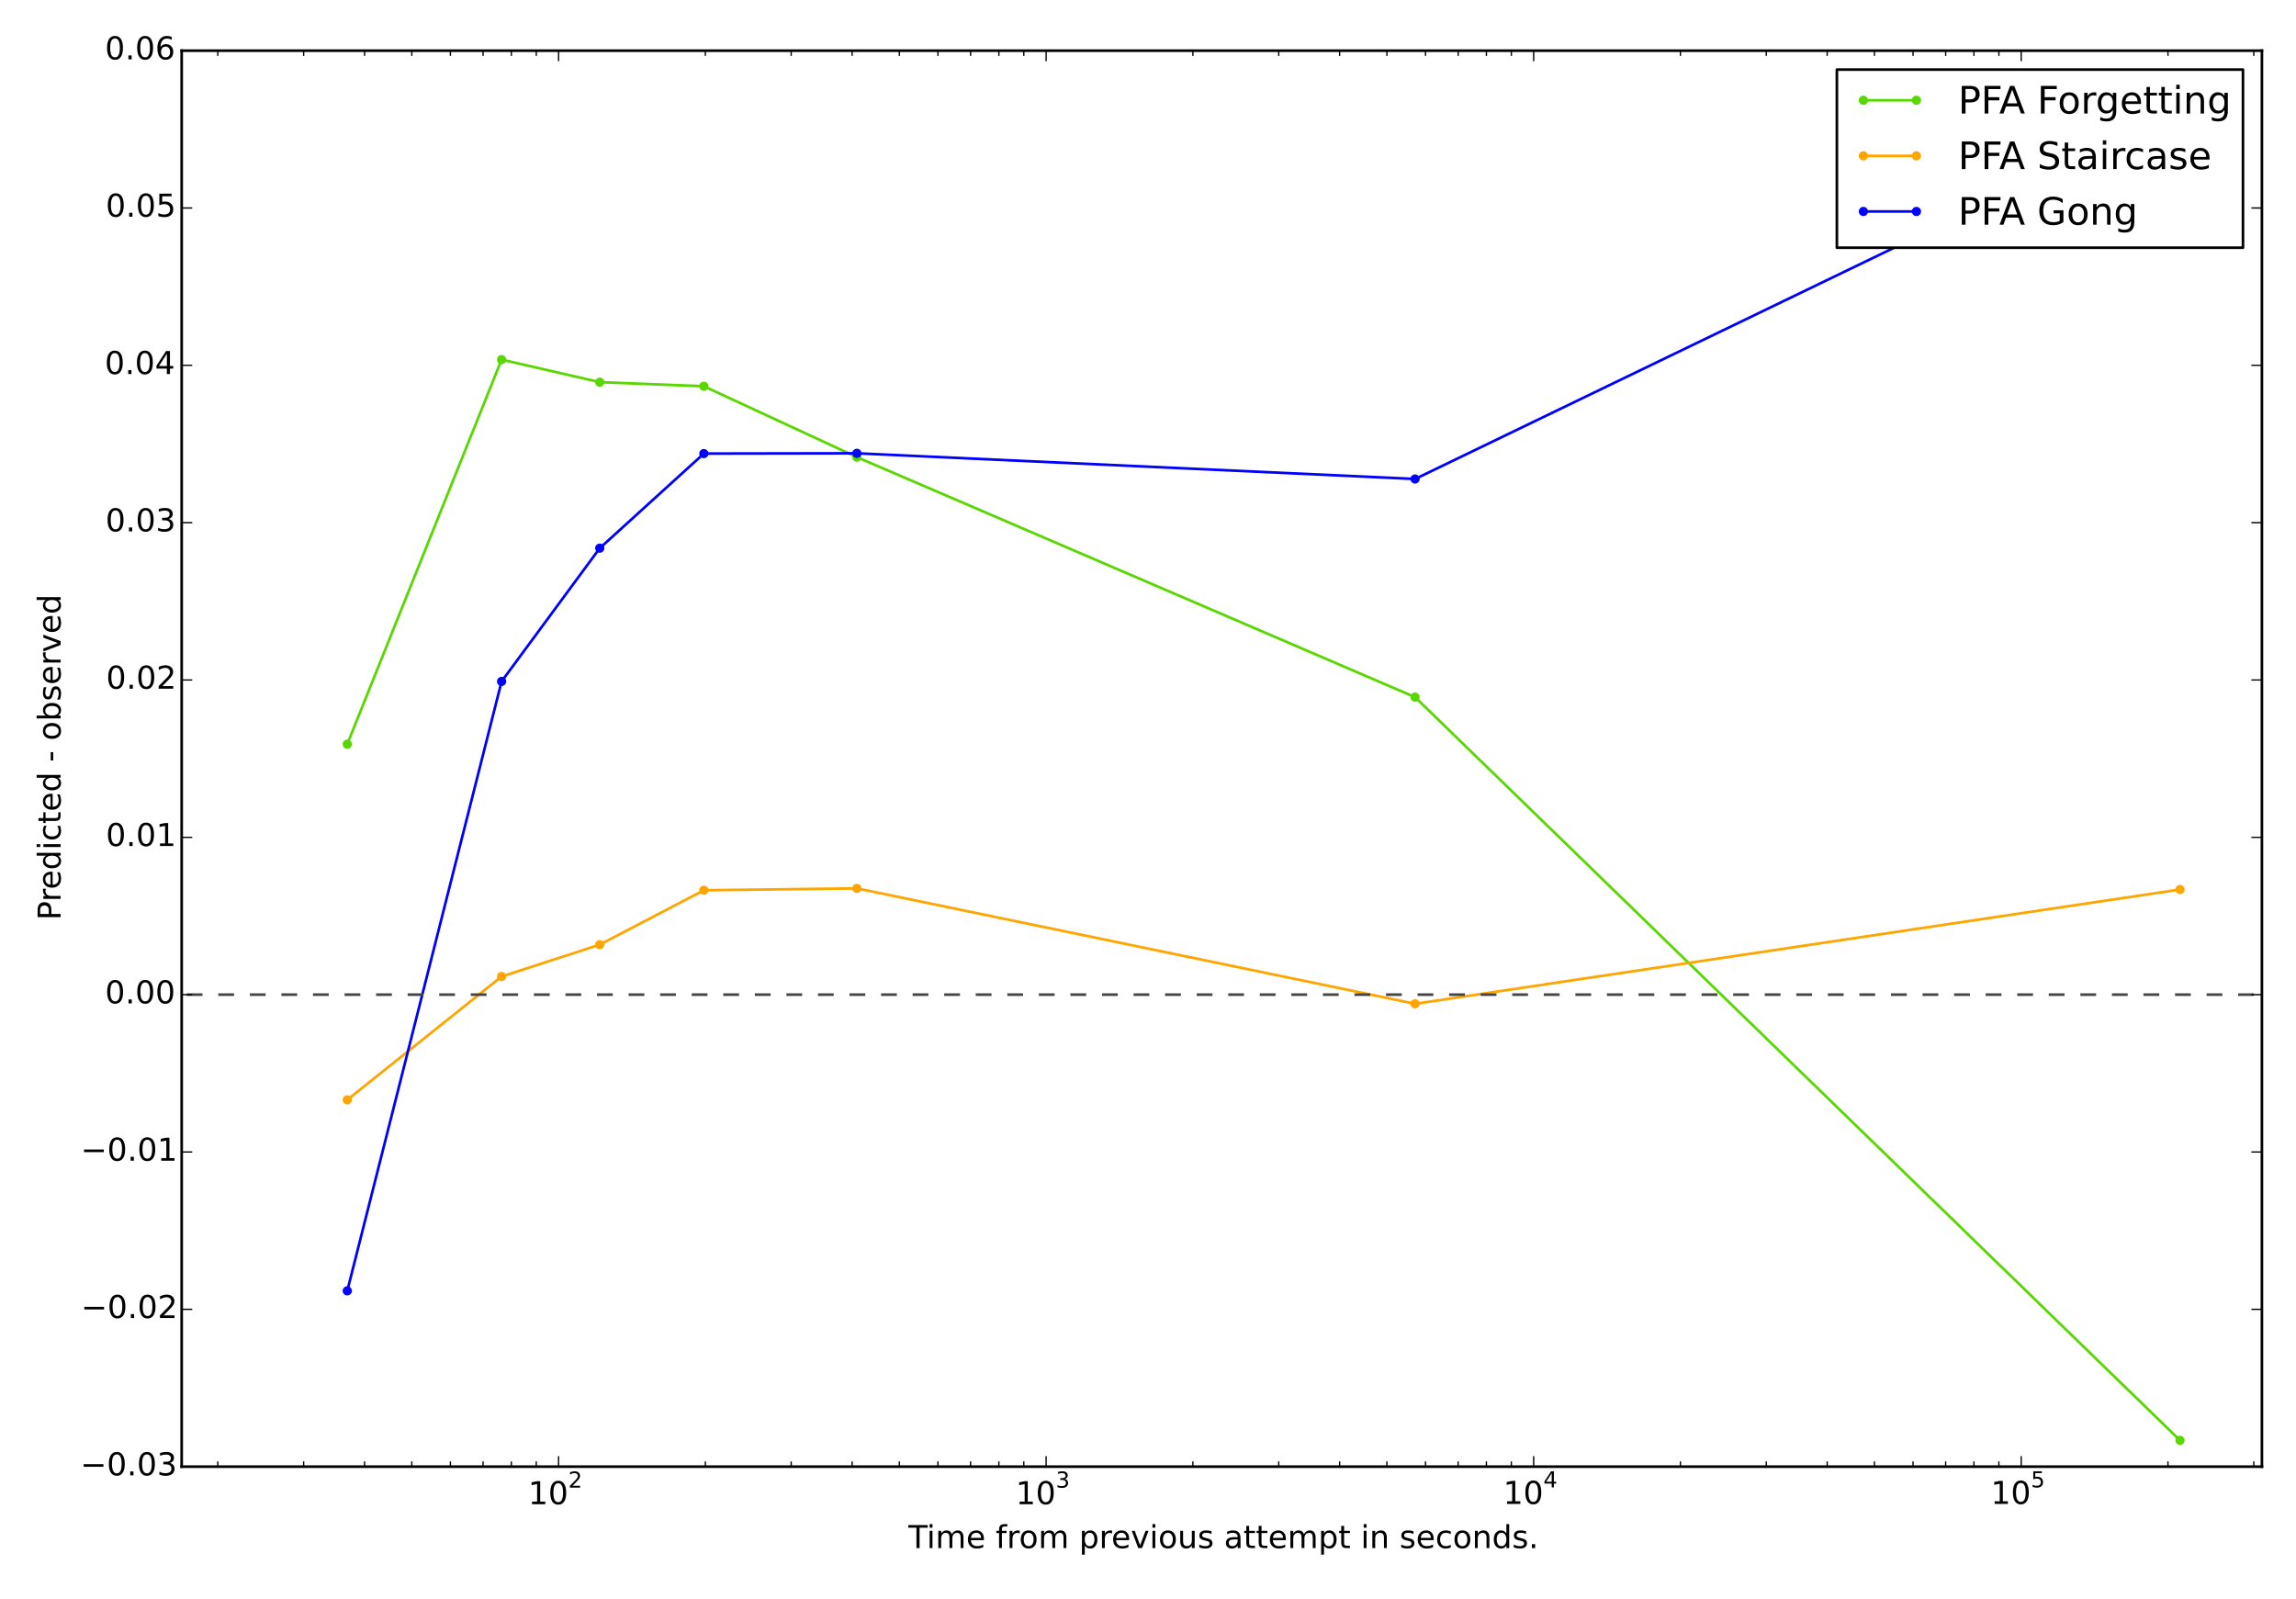 <?xml version="1.0" encoding="utf-8" standalone="no"?>
<!DOCTYPE svg PUBLIC "-//W3C//DTD SVG 1.1//EN"
  "http://www.w3.org/Graphics/SVG/1.1/DTD/svg11.dtd">
<!-- Created with matplotlib (http://matplotlib.org/) -->
<svg height="608pt" version="1.1" viewBox="0 0 873 608" width="873pt" xmlns="http://www.w3.org/2000/svg" xmlns:xlink="http://www.w3.org/1999/xlink">
 <defs>
  <style type="text/css">
*{stroke-linecap:butt;stroke-linejoin:round;}
  </style>
 </defs>
 <g id="figure_1">
  <g id="patch_1">
   <path d="
M0 608.4
L873 608.4
L873 0
L0 0
z
" style="fill:#ffffff;"/>
  </g>
  <g id="axes_1">
   <g id="patch_2">
    <path d="
M69.083 557.64
L860.04 557.64
L860.04 19.26
L69.083 19.26
z
" style="fill:#ffffff;"/>
   </g>
   <g id="line2d_1">
    <path clip-path="url(#pc246e9999f)" d="
M132.043 282.929
L190.716 136.728
L228.045 145.303
L267.617 146.858
L325.811 173.812
L538.047 265.068
L828.894 547.636" style="fill:none;stroke:#59d700;stroke-linecap:square;"/>
    <defs>
     <path d="
M0 1.5
C0.398 1.5 0.779 1.342 1.061 1.061
C1.342 0.779 1.5 0.398 1.5 0
C1.5 -0.398 1.342 -0.779 1.061 -1.061
C0.779 -1.342 0.398 -1.5 0 -1.5
C-0.398 -1.5 -0.779 -1.342 -1.061 -1.061
C-1.342 -0.779 -1.5 -0.398 -1.5 0
C-1.5 0.398 -1.342 0.779 -1.061 1.061
C-0.779 1.342 -0.398 1.5 0 1.5
z
" id="me1b2aa454e" style="stroke:#59d700;stroke-width:0.5;"/>
    </defs>
    <g clip-path="url(#pc246e9999f)">
     <use style="fill:#59d700;stroke:#59d700;stroke-width:0.5;" x="132.043" xlink:href="#me1b2aa454e" y="282.929"/>
     <use style="fill:#59d700;stroke:#59d700;stroke-width:0.5;" x="190.716" xlink:href="#me1b2aa454e" y="136.728"/>
     <use style="fill:#59d700;stroke:#59d700;stroke-width:0.5;" x="228.045" xlink:href="#me1b2aa454e" y="145.303"/>
     <use style="fill:#59d700;stroke:#59d700;stroke-width:0.5;" x="267.617" xlink:href="#me1b2aa454e" y="146.858"/>
     <use style="fill:#59d700;stroke:#59d700;stroke-width:0.5;" x="325.811" xlink:href="#me1b2aa454e" y="173.812"/>
     <use style="fill:#59d700;stroke:#59d700;stroke-width:0.5;" x="538.047" xlink:href="#me1b2aa454e" y="265.068"/>
     <use style="fill:#59d700;stroke:#59d700;stroke-width:0.5;" x="828.894" xlink:href="#me1b2aa454e" y="547.636"/>
    </g>
   </g>
   <g id="line2d_2">
    <path clip-path="url(#pc246e9999f)" d="
M132.043 418.168
L190.716 371.282
L228.045 359.165
L267.617 338.488
L325.811 337.769
L538.047 381.653
L828.894 338.198" style="fill:none;stroke:#ffa500;stroke-linecap:square;"/>
    <defs>
     <path d="
M0 1.5
C0.398 1.5 0.779 1.342 1.061 1.061
C1.342 0.779 1.5 0.398 1.5 0
C1.5 -0.398 1.342 -0.779 1.061 -1.061
C0.779 -1.342 0.398 -1.5 0 -1.5
C-0.398 -1.5 -0.779 -1.342 -1.061 -1.061
C-1.342 -0.779 -1.5 -0.398 -1.5 0
C-1.5 0.398 -1.342 0.779 -1.061 1.061
C-0.779 1.342 -0.398 1.5 0 1.5
z
" id="m3747452efa" style="stroke:#ffa500;stroke-width:0.5;"/>
    </defs>
    <g clip-path="url(#pc246e9999f)">
     <use style="fill:#ffa500;stroke:#ffa500;stroke-width:0.5;" x="132.043" xlink:href="#m3747452efa" y="418.168"/>
     <use style="fill:#ffa500;stroke:#ffa500;stroke-width:0.5;" x="190.716" xlink:href="#m3747452efa" y="371.282"/>
     <use style="fill:#ffa500;stroke:#ffa500;stroke-width:0.5;" x="228.045" xlink:href="#m3747452efa" y="359.165"/>
     <use style="fill:#ffa500;stroke:#ffa500;stroke-width:0.5;" x="267.617" xlink:href="#m3747452efa" y="338.488"/>
     <use style="fill:#ffa500;stroke:#ffa500;stroke-width:0.5;" x="325.811" xlink:href="#m3747452efa" y="337.769"/>
     <use style="fill:#ffa500;stroke:#ffa500;stroke-width:0.5;" x="538.047" xlink:href="#m3747452efa" y="381.653"/>
     <use style="fill:#ffa500;stroke:#ffa500;stroke-width:0.5;" x="828.894" xlink:href="#m3747452efa" y="338.198"/>
    </g>
   </g>
   <g id="line2d_3">
    <path clip-path="url(#pc246e9999f)" d="
M132.043 490.798
L190.716 259.086
L228.045 208.418
L267.617 172.455
L325.811 172.351
L538.047 182.118
L828.894 41.707" style="fill:none;stroke:#0000ff;stroke-linecap:square;"/>
    <defs>
     <path d="
M0 1.5
C0.398 1.5 0.779 1.342 1.061 1.061
C1.342 0.779 1.5 0.398 1.5 0
C1.5 -0.398 1.342 -0.779 1.061 -1.061
C0.779 -1.342 0.398 -1.5 0 -1.5
C-0.398 -1.5 -0.779 -1.342 -1.061 -1.061
C-1.342 -0.779 -1.5 -0.398 -1.5 0
C-1.5 0.398 -1.342 0.779 -1.061 1.061
C-0.779 1.342 -0.398 1.5 0 1.5
z
" id="m76a7ce5b4a" style="stroke:#0000ff;stroke-width:0.5;"/>
    </defs>
    <g clip-path="url(#pc246e9999f)">
     <use style="fill:#0000ff;stroke:#0000ff;stroke-width:0.5;" x="132.043" xlink:href="#m76a7ce5b4a" y="490.798"/>
     <use style="fill:#0000ff;stroke:#0000ff;stroke-width:0.5;" x="190.716" xlink:href="#m76a7ce5b4a" y="259.086"/>
     <use style="fill:#0000ff;stroke:#0000ff;stroke-width:0.5;" x="228.045" xlink:href="#m76a7ce5b4a" y="208.418"/>
     <use style="fill:#0000ff;stroke:#0000ff;stroke-width:0.5;" x="267.617" xlink:href="#m76a7ce5b4a" y="172.455"/>
     <use style="fill:#0000ff;stroke:#0000ff;stroke-width:0.5;" x="325.811" xlink:href="#m76a7ce5b4a" y="172.351"/>
     <use style="fill:#0000ff;stroke:#0000ff;stroke-width:0.5;" x="538.047" xlink:href="#m76a7ce5b4a" y="182.118"/>
     <use style="fill:#0000ff;stroke:#0000ff;stroke-width:0.5;" x="828.894" xlink:href="#m76a7ce5b4a" y="41.707"/>
    </g>
   </g>
   <g id="line2d_4">
    <path clip-path="url(#pc246e9999f)" d="
M-158.368 378.18
M-1 378.18
L856.959 378.18" style="fill:none;stroke:#444444;stroke-dasharray:6,6;stroke-dashoffset:0.0;"/>
   </g>
   <g id="patch_3">
    <path d="
M69.083 19.26
L860.04 19.26" style="fill:none;stroke:#000000;stroke-linecap:square;stroke-linejoin:miter;"/>
   </g>
   <g id="patch_4">
    <path d="
M860.04 557.64
L860.04 19.26" style="fill:none;stroke:#000000;stroke-linecap:square;stroke-linejoin:miter;"/>
   </g>
   <g id="patch_5">
    <path d="
M69.083 557.64
L860.04 557.64" style="fill:none;stroke:#000000;stroke-linecap:square;stroke-linejoin:miter;"/>
   </g>
   <g id="patch_6">
    <path d="
M69.083 557.64
L69.083 19.26" style="fill:none;stroke:#000000;stroke-linecap:square;stroke-linejoin:miter;"/>
   </g>
   <g id="matplotlib.axis_1">
    <g id="xtick_1">
     <g id="line2d_5">
      <defs>
       <path d="
M0 0
L0 -4" id="m93b0483c22" style="stroke:#000000;stroke-width:0.5;"/>
      </defs>
      <g>
       <use style="stroke:#000000;stroke-width:0.5;" x="212.384" xlink:href="#m93b0483c22" y="557.64"/>
      </g>
     </g>
     <g id="line2d_6">
      <defs>
       <path d="
M0 0
L0 4" id="m741efc42ff" style="stroke:#000000;stroke-width:0.5;"/>
      </defs>
      <g>
       <use style="stroke:#000000;stroke-width:0.5;" x="212.384" xlink:href="#m741efc42ff" y="19.26"/>
      </g>
     </g>
     <g id="text_1">
      <!-- $\mathdefault{10^{2}}$ -->
      <defs>
       <path d="
M19.188 8.297
L53.609 8.297
L53.609 0
L7.328 0
L7.328 8.297
Q12.938 14.109 22.625 23.891
Q32.328 33.688 34.812 36.531
Q39.547 41.844 41.422 45.531
Q43.312 49.219 43.312 52.781
Q43.312 58.594 39.234 62.25
Q35.156 65.922 28.609 65.922
Q23.969 65.922 18.812 64.312
Q13.672 62.703 7.812 59.422
L7.812 69.391
Q13.766 71.781 18.938 73
Q24.125 74.219 28.422 74.219
Q39.75 74.219 46.484 68.547
Q53.219 62.891 53.219 53.422
Q53.219 48.922 51.531 44.891
Q49.859 40.875 45.406 35.406
Q44.188 33.984 37.641 27.219
Q31.109 20.453 19.188 8.297" id="BitstreamVeraSans-Roman-32"/>
       <path d="
M31.781 66.406
Q24.172 66.406 20.328 58.906
Q16.5 51.422 16.5 36.375
Q16.5 21.391 20.328 13.891
Q24.172 6.391 31.781 6.391
Q39.453 6.391 43.281 13.891
Q47.125 21.391 47.125 36.375
Q47.125 51.422 43.281 58.906
Q39.453 66.406 31.781 66.406
M31.781 74.219
Q44.047 74.219 50.516 64.516
Q56.984 54.828 56.984 36.375
Q56.984 17.969 50.516 8.266
Q44.047 -1.422 31.781 -1.422
Q19.531 -1.422 13.062 8.266
Q6.594 17.969 6.594 36.375
Q6.594 54.828 13.062 64.516
Q19.531 74.219 31.781 74.219" id="BitstreamVeraSans-Roman-30"/>
       <path d="
M12.406 8.297
L28.516 8.297
L28.516 63.922
L10.984 60.406
L10.984 69.391
L28.422 72.906
L38.281 72.906
L38.281 8.297
L54.391 8.297
L54.391 0
L12.406 0
z
" id="BitstreamVeraSans-Roman-31"/>
      </defs>
      <g transform="translate(200.804 571.984)scale(0.12 -0.12)">
       <use transform="translate(0.0 0.547)" xlink:href="#BitstreamVeraSans-Roman-31"/>
       <use transform="translate(63.623 0.547)" xlink:href="#BitstreamVeraSans-Roman-30"/>
       <use transform="translate(127.246 53.047)scale(0.7)" xlink:href="#BitstreamVeraSans-Roman-32"/>
      </g>
     </g>
    </g>
    <g id="xtick_2">
     <g id="line2d_7">
      <g>
       <use style="stroke:#000000;stroke-width:0.5;" x="397.76" xlink:href="#m93b0483c22" y="557.64"/>
      </g>
     </g>
     <g id="line2d_8">
      <g>
       <use style="stroke:#000000;stroke-width:0.5;" x="397.76" xlink:href="#m741efc42ff" y="19.26"/>
      </g>
     </g>
     <g id="text_2">
      <!-- $\mathdefault{10^{3}}$ -->
      <defs>
       <path d="
M40.578 39.312
Q47.656 37.797 51.625 33
Q55.609 28.219 55.609 21.188
Q55.609 10.406 48.188 4.484
Q40.766 -1.422 27.094 -1.422
Q22.516 -1.422 17.656 -0.516
Q12.797 0.391 7.625 2.203
L7.625 11.719
Q11.719 9.328 16.594 8.109
Q21.484 6.891 26.812 6.891
Q36.078 6.891 40.938 10.547
Q45.797 14.203 45.797 21.188
Q45.797 27.641 41.281 31.266
Q36.766 34.906 28.719 34.906
L20.219 34.906
L20.219 43.016
L29.109 43.016
Q36.375 43.016 40.234 45.922
Q44.094 48.828 44.094 54.297
Q44.094 59.906 40.109 62.906
Q36.141 65.922 28.719 65.922
Q24.656 65.922 20.016 65.031
Q15.375 64.156 9.812 62.312
L9.812 71.094
Q15.438 72.656 20.344 73.438
Q25.25 74.219 29.594 74.219
Q40.828 74.219 47.359 69.109
Q53.906 64.016 53.906 55.328
Q53.906 49.266 50.438 45.094
Q46.969 40.922 40.578 39.312" id="BitstreamVeraSans-Roman-33"/>
      </defs>
      <g transform="translate(386.18 571.984)scale(0.12 -0.12)">
       <use transform="translate(0.0 0.547)" xlink:href="#BitstreamVeraSans-Roman-31"/>
       <use transform="translate(63.623 0.547)" xlink:href="#BitstreamVeraSans-Roman-30"/>
       <use transform="translate(127.246 53.047)scale(0.7)" xlink:href="#BitstreamVeraSans-Roman-33"/>
      </g>
     </g>
    </g>
    <g id="xtick_3">
     <g id="line2d_9">
      <g>
       <use style="stroke:#000000;stroke-width:0.5;" x="583.136" xlink:href="#m93b0483c22" y="557.64"/>
      </g>
     </g>
     <g id="line2d_10">
      <g>
       <use style="stroke:#000000;stroke-width:0.5;" x="583.136" xlink:href="#m741efc42ff" y="19.26"/>
      </g>
     </g>
     <g id="text_3">
      <!-- $\mathdefault{10^{4}}$ -->
      <defs>
       <path d="
M37.797 64.312
L12.891 25.391
L37.797 25.391
z

M35.203 72.906
L47.609 72.906
L47.609 25.391
L58.016 25.391
L58.016 17.188
L47.609 17.188
L47.609 0
L37.797 0
L37.797 17.188
L4.891 17.188
L4.891 26.703
z
" id="BitstreamVeraSans-Roman-34"/>
      </defs>
      <g transform="translate(571.556 571.864)scale(0.12 -0.12)">
       <use transform="translate(0.0 0.466)" xlink:href="#BitstreamVeraSans-Roman-31"/>
       <use transform="translate(63.623 0.466)" xlink:href="#BitstreamVeraSans-Roman-30"/>
       <use transform="translate(127.246 52.966)scale(0.7)" xlink:href="#BitstreamVeraSans-Roman-34"/>
      </g>
     </g>
    </g>
    <g id="xtick_4">
     <g id="line2d_11">
      <g>
       <use style="stroke:#000000;stroke-width:0.5;" x="768.512" xlink:href="#m93b0483c22" y="557.64"/>
      </g>
     </g>
     <g id="line2d_12">
      <g>
       <use style="stroke:#000000;stroke-width:0.5;" x="768.512" xlink:href="#m741efc42ff" y="19.26"/>
      </g>
     </g>
     <g id="text_4">
      <!-- $\mathdefault{10^{5}}$ -->
      <defs>
       <path d="
M10.797 72.906
L49.516 72.906
L49.516 64.594
L19.828 64.594
L19.828 46.734
Q21.969 47.469 24.109 47.828
Q26.266 48.188 28.422 48.188
Q40.625 48.188 47.75 41.5
Q54.891 34.812 54.891 23.391
Q54.891 11.625 47.562 5.094
Q40.234 -1.422 26.906 -1.422
Q22.312 -1.422 17.547 -0.641
Q12.797 0.141 7.719 1.703
L7.719 11.625
Q12.109 9.234 16.797 8.062
Q21.484 6.891 26.703 6.891
Q35.156 6.891 40.078 11.328
Q45.016 15.766 45.016 23.391
Q45.016 31 40.078 35.438
Q35.156 39.891 26.703 39.891
Q22.75 39.891 18.812 39.016
Q14.891 38.141 10.797 36.281
z
" id="BitstreamVeraSans-Roman-35"/>
      </defs>
      <g transform="translate(756.932 571.864)scale(0.12 -0.12)">
       <use transform="translate(0.0 0.466)" xlink:href="#BitstreamVeraSans-Roman-31"/>
       <use transform="translate(63.623 0.466)" xlink:href="#BitstreamVeraSans-Roman-30"/>
       <use transform="translate(127.246 52.966)scale(0.7)" xlink:href="#BitstreamVeraSans-Roman-35"/>
      </g>
     </g>
    </g>
    <g id="xtick_5">
     <g id="line2d_13">
      <defs>
       <path d="
M0 0
L0 -2" id="m177f7580d0" style="stroke:#000000;stroke-width:0.5;"/>
      </defs>
      <g>
       <use style="stroke:#000000;stroke-width:0.5;" x="82.811" xlink:href="#m177f7580d0" y="557.64"/>
      </g>
     </g>
     <g id="line2d_14">
      <defs>
       <path d="
M0 0
L0 2" id="m5284c7e2a0" style="stroke:#000000;stroke-width:0.5;"/>
      </defs>
      <g>
       <use style="stroke:#000000;stroke-width:0.5;" x="82.811" xlink:href="#m5284c7e2a0" y="19.26"/>
      </g>
     </g>
    </g>
    <g id="xtick_6">
     <g id="line2d_15">
      <g>
       <use style="stroke:#000000;stroke-width:0.5;" x="115.454" xlink:href="#m177f7580d0" y="557.64"/>
      </g>
     </g>
     <g id="line2d_16">
      <g>
       <use style="stroke:#000000;stroke-width:0.5;" x="115.454" xlink:href="#m5284c7e2a0" y="19.26"/>
      </g>
     </g>
    </g>
    <g id="xtick_7">
     <g id="line2d_17">
      <g>
       <use style="stroke:#000000;stroke-width:0.5;" x="138.615" xlink:href="#m177f7580d0" y="557.64"/>
      </g>
     </g>
     <g id="line2d_18">
      <g>
       <use style="stroke:#000000;stroke-width:0.5;" x="138.615" xlink:href="#m5284c7e2a0" y="19.26"/>
      </g>
     </g>
    </g>
    <g id="xtick_8">
     <g id="line2d_19">
      <g>
       <use style="stroke:#000000;stroke-width:0.5;" x="156.58" xlink:href="#m177f7580d0" y="557.64"/>
      </g>
     </g>
     <g id="line2d_20">
      <g>
       <use style="stroke:#000000;stroke-width:0.5;" x="156.58" xlink:href="#m5284c7e2a0" y="19.26"/>
      </g>
     </g>
    </g>
    <g id="xtick_9">
     <g id="line2d_21">
      <g>
       <use style="stroke:#000000;stroke-width:0.5;" x="171.258" xlink:href="#m177f7580d0" y="557.64"/>
      </g>
     </g>
     <g id="line2d_22">
      <g>
       <use style="stroke:#000000;stroke-width:0.5;" x="171.258" xlink:href="#m5284c7e2a0" y="19.26"/>
      </g>
     </g>
    </g>
    <g id="xtick_10">
     <g id="line2d_23">
      <g>
       <use style="stroke:#000000;stroke-width:0.5;" x="183.669" xlink:href="#m177f7580d0" y="557.64"/>
      </g>
     </g>
     <g id="line2d_24">
      <g>
       <use style="stroke:#000000;stroke-width:0.5;" x="183.669" xlink:href="#m5284c7e2a0" y="19.26"/>
      </g>
     </g>
    </g>
    <g id="xtick_11">
     <g id="line2d_25">
      <g>
       <use style="stroke:#000000;stroke-width:0.5;" x="194.419" xlink:href="#m177f7580d0" y="557.64"/>
      </g>
     </g>
     <g id="line2d_26">
      <g>
       <use style="stroke:#000000;stroke-width:0.5;" x="194.419" xlink:href="#m5284c7e2a0" y="19.26"/>
      </g>
     </g>
    </g>
    <g id="xtick_12">
     <g id="line2d_27">
      <g>
       <use style="stroke:#000000;stroke-width:0.5;" x="203.901" xlink:href="#m177f7580d0" y="557.64"/>
      </g>
     </g>
     <g id="line2d_28">
      <g>
       <use style="stroke:#000000;stroke-width:0.5;" x="203.901" xlink:href="#m5284c7e2a0" y="19.26"/>
      </g>
     </g>
    </g>
    <g id="xtick_13">
     <g id="line2d_29">
      <g>
       <use style="stroke:#000000;stroke-width:0.5;" x="268.187" xlink:href="#m177f7580d0" y="557.64"/>
      </g>
     </g>
     <g id="line2d_30">
      <g>
       <use style="stroke:#000000;stroke-width:0.5;" x="268.187" xlink:href="#m5284c7e2a0" y="19.26"/>
      </g>
     </g>
    </g>
    <g id="xtick_14">
     <g id="line2d_31">
      <g>
       <use style="stroke:#000000;stroke-width:0.5;" x="300.83" xlink:href="#m177f7580d0" y="557.64"/>
      </g>
     </g>
     <g id="line2d_32">
      <g>
       <use style="stroke:#000000;stroke-width:0.5;" x="300.83" xlink:href="#m5284c7e2a0" y="19.26"/>
      </g>
     </g>
    </g>
    <g id="xtick_15">
     <g id="line2d_33">
      <g>
       <use style="stroke:#000000;stroke-width:0.5;" x="323.991" xlink:href="#m177f7580d0" y="557.64"/>
      </g>
     </g>
     <g id="line2d_34">
      <g>
       <use style="stroke:#000000;stroke-width:0.5;" x="323.991" xlink:href="#m5284c7e2a0" y="19.26"/>
      </g>
     </g>
    </g>
    <g id="xtick_16">
     <g id="line2d_35">
      <g>
       <use style="stroke:#000000;stroke-width:0.5;" x="341.956" xlink:href="#m177f7580d0" y="557.64"/>
      </g>
     </g>
     <g id="line2d_36">
      <g>
       <use style="stroke:#000000;stroke-width:0.5;" x="341.956" xlink:href="#m5284c7e2a0" y="19.26"/>
      </g>
     </g>
    </g>
    <g id="xtick_17">
     <g id="line2d_37">
      <g>
       <use style="stroke:#000000;stroke-width:0.5;" x="356.634" xlink:href="#m177f7580d0" y="557.64"/>
      </g>
     </g>
     <g id="line2d_38">
      <g>
       <use style="stroke:#000000;stroke-width:0.5;" x="356.634" xlink:href="#m5284c7e2a0" y="19.26"/>
      </g>
     </g>
    </g>
    <g id="xtick_18">
     <g id="line2d_39">
      <g>
       <use style="stroke:#000000;stroke-width:0.5;" x="369.045" xlink:href="#m177f7580d0" y="557.64"/>
      </g>
     </g>
     <g id="line2d_40">
      <g>
       <use style="stroke:#000000;stroke-width:0.5;" x="369.045" xlink:href="#m5284c7e2a0" y="19.26"/>
      </g>
     </g>
    </g>
    <g id="xtick_19">
     <g id="line2d_41">
      <g>
       <use style="stroke:#000000;stroke-width:0.5;" x="379.795" xlink:href="#m177f7580d0" y="557.64"/>
      </g>
     </g>
     <g id="line2d_42">
      <g>
       <use style="stroke:#000000;stroke-width:0.5;" x="379.795" xlink:href="#m5284c7e2a0" y="19.26"/>
      </g>
     </g>
    </g>
    <g id="xtick_20">
     <g id="line2d_43">
      <g>
       <use style="stroke:#000000;stroke-width:0.5;" x="389.277" xlink:href="#m177f7580d0" y="557.64"/>
      </g>
     </g>
     <g id="line2d_44">
      <g>
       <use style="stroke:#000000;stroke-width:0.5;" x="389.277" xlink:href="#m5284c7e2a0" y="19.26"/>
      </g>
     </g>
    </g>
    <g id="xtick_21">
     <g id="line2d_45">
      <g>
       <use style="stroke:#000000;stroke-width:0.5;" x="453.563" xlink:href="#m177f7580d0" y="557.64"/>
      </g>
     </g>
     <g id="line2d_46">
      <g>
       <use style="stroke:#000000;stroke-width:0.5;" x="453.563" xlink:href="#m5284c7e2a0" y="19.26"/>
      </g>
     </g>
    </g>
    <g id="xtick_22">
     <g id="line2d_47">
      <g>
       <use style="stroke:#000000;stroke-width:0.5;" x="486.207" xlink:href="#m177f7580d0" y="557.64"/>
      </g>
     </g>
     <g id="line2d_48">
      <g>
       <use style="stroke:#000000;stroke-width:0.5;" x="486.207" xlink:href="#m5284c7e2a0" y="19.26"/>
      </g>
     </g>
    </g>
    <g id="xtick_23">
     <g id="line2d_49">
      <g>
       <use style="stroke:#000000;stroke-width:0.5;" x="509.367" xlink:href="#m177f7580d0" y="557.64"/>
      </g>
     </g>
     <g id="line2d_50">
      <g>
       <use style="stroke:#000000;stroke-width:0.5;" x="509.367" xlink:href="#m5284c7e2a0" y="19.26"/>
      </g>
     </g>
    </g>
    <g id="xtick_24">
     <g id="line2d_51">
      <g>
       <use style="stroke:#000000;stroke-width:0.5;" x="527.332" xlink:href="#m177f7580d0" y="557.64"/>
      </g>
     </g>
     <g id="line2d_52">
      <g>
       <use style="stroke:#000000;stroke-width:0.5;" x="527.332" xlink:href="#m5284c7e2a0" y="19.26"/>
      </g>
     </g>
    </g>
    <g id="xtick_25">
     <g id="line2d_53">
      <g>
       <use style="stroke:#000000;stroke-width:0.5;" x="542.01" xlink:href="#m177f7580d0" y="557.64"/>
      </g>
     </g>
     <g id="line2d_54">
      <g>
       <use style="stroke:#000000;stroke-width:0.5;" x="542.01" xlink:href="#m5284c7e2a0" y="19.26"/>
      </g>
     </g>
    </g>
    <g id="xtick_26">
     <g id="line2d_55">
      <g>
       <use style="stroke:#000000;stroke-width:0.5;" x="554.421" xlink:href="#m177f7580d0" y="557.64"/>
      </g>
     </g>
     <g id="line2d_56">
      <g>
       <use style="stroke:#000000;stroke-width:0.5;" x="554.421" xlink:href="#m5284c7e2a0" y="19.26"/>
      </g>
     </g>
    </g>
    <g id="xtick_27">
     <g id="line2d_57">
      <g>
       <use style="stroke:#000000;stroke-width:0.5;" x="565.171" xlink:href="#m177f7580d0" y="557.64"/>
      </g>
     </g>
     <g id="line2d_58">
      <g>
       <use style="stroke:#000000;stroke-width:0.5;" x="565.171" xlink:href="#m5284c7e2a0" y="19.26"/>
      </g>
     </g>
    </g>
    <g id="xtick_28">
     <g id="line2d_59">
      <g>
       <use style="stroke:#000000;stroke-width:0.5;" x="574.653" xlink:href="#m177f7580d0" y="557.64"/>
      </g>
     </g>
     <g id="line2d_60">
      <g>
       <use style="stroke:#000000;stroke-width:0.5;" x="574.653" xlink:href="#m5284c7e2a0" y="19.26"/>
      </g>
     </g>
    </g>
    <g id="xtick_29">
     <g id="line2d_61">
      <g>
       <use style="stroke:#000000;stroke-width:0.5;" x="638.939" xlink:href="#m177f7580d0" y="557.64"/>
      </g>
     </g>
     <g id="line2d_62">
      <g>
       <use style="stroke:#000000;stroke-width:0.5;" x="638.939" xlink:href="#m5284c7e2a0" y="19.26"/>
      </g>
     </g>
    </g>
    <g id="xtick_30">
     <g id="line2d_63">
      <g>
       <use style="stroke:#000000;stroke-width:0.5;" x="671.583" xlink:href="#m177f7580d0" y="557.64"/>
      </g>
     </g>
     <g id="line2d_64">
      <g>
       <use style="stroke:#000000;stroke-width:0.5;" x="671.583" xlink:href="#m5284c7e2a0" y="19.26"/>
      </g>
     </g>
    </g>
    <g id="xtick_31">
     <g id="line2d_65">
      <g>
       <use style="stroke:#000000;stroke-width:0.5;" x="694.743" xlink:href="#m177f7580d0" y="557.64"/>
      </g>
     </g>
     <g id="line2d_66">
      <g>
       <use style="stroke:#000000;stroke-width:0.5;" x="694.743" xlink:href="#m5284c7e2a0" y="19.26"/>
      </g>
     </g>
    </g>
    <g id="xtick_32">
     <g id="line2d_67">
      <g>
       <use style="stroke:#000000;stroke-width:0.5;" x="712.708" xlink:href="#m177f7580d0" y="557.64"/>
      </g>
     </g>
     <g id="line2d_68">
      <g>
       <use style="stroke:#000000;stroke-width:0.5;" x="712.708" xlink:href="#m5284c7e2a0" y="19.26"/>
      </g>
     </g>
    </g>
    <g id="xtick_33">
     <g id="line2d_69">
      <g>
       <use style="stroke:#000000;stroke-width:0.5;" x="727.386" xlink:href="#m177f7580d0" y="557.64"/>
      </g>
     </g>
     <g id="line2d_70">
      <g>
       <use style="stroke:#000000;stroke-width:0.5;" x="727.386" xlink:href="#m5284c7e2a0" y="19.26"/>
      </g>
     </g>
    </g>
    <g id="xtick_34">
     <g id="line2d_71">
      <g>
       <use style="stroke:#000000;stroke-width:0.5;" x="739.797" xlink:href="#m177f7580d0" y="557.64"/>
      </g>
     </g>
     <g id="line2d_72">
      <g>
       <use style="stroke:#000000;stroke-width:0.5;" x="739.797" xlink:href="#m5284c7e2a0" y="19.26"/>
      </g>
     </g>
    </g>
    <g id="xtick_35">
     <g id="line2d_73">
      <g>
       <use style="stroke:#000000;stroke-width:0.5;" x="750.547" xlink:href="#m177f7580d0" y="557.64"/>
      </g>
     </g>
     <g id="line2d_74">
      <g>
       <use style="stroke:#000000;stroke-width:0.5;" x="750.547" xlink:href="#m5284c7e2a0" y="19.26"/>
      </g>
     </g>
    </g>
    <g id="xtick_36">
     <g id="line2d_75">
      <g>
       <use style="stroke:#000000;stroke-width:0.5;" x="760.029" xlink:href="#m177f7580d0" y="557.64"/>
      </g>
     </g>
     <g id="line2d_76">
      <g>
       <use style="stroke:#000000;stroke-width:0.5;" x="760.029" xlink:href="#m5284c7e2a0" y="19.26"/>
      </g>
     </g>
    </g>
    <g id="xtick_37">
     <g id="line2d_77">
      <g>
       <use style="stroke:#000000;stroke-width:0.5;" x="824.315" xlink:href="#m177f7580d0" y="557.64"/>
      </g>
     </g>
     <g id="line2d_78">
      <g>
       <use style="stroke:#000000;stroke-width:0.5;" x="824.315" xlink:href="#m5284c7e2a0" y="19.26"/>
      </g>
     </g>
    </g>
    <g id="xtick_38">
     <g id="line2d_79">
      <g>
       <use style="stroke:#000000;stroke-width:0.5;" x="856.959" xlink:href="#m177f7580d0" y="557.64"/>
      </g>
     </g>
     <g id="line2d_80">
      <g>
       <use style="stroke:#000000;stroke-width:0.5;" x="856.959" xlink:href="#m5284c7e2a0" y="19.26"/>
      </g>
     </g>
    </g>
    <g id="text_5">
     <!-- Time from previous attempt in seconds. -->
     <defs>
      <path id="BitstreamVeraSans-Roman-20"/>
      <path d="
M8.5 21.578
L8.5 54.688
L17.484 54.688
L17.484 21.922
Q17.484 14.156 20.5 10.266
Q23.531 6.391 29.594 6.391
Q36.859 6.391 41.078 11.031
Q45.312 15.672 45.312 23.688
L45.312 54.688
L54.297 54.688
L54.297 0
L45.312 0
L45.312 8.406
Q42.047 3.422 37.719 1
Q33.406 -1.422 27.688 -1.422
Q18.266 -1.422 13.375 4.438
Q8.5 10.297 8.5 21.578" id="BitstreamVeraSans-Roman-75"/>
      <path d="
M10.688 12.406
L21 12.406
L21 0
L10.688 0
z
" id="BitstreamVeraSans-Roman-2e"/>
      <path d="
M54.891 33.016
L54.891 0
L45.906 0
L45.906 32.719
Q45.906 40.484 42.875 44.328
Q39.844 48.188 33.797 48.188
Q26.516 48.188 22.312 43.547
Q18.109 38.922 18.109 30.906
L18.109 0
L9.078 0
L9.078 54.688
L18.109 54.688
L18.109 46.188
Q21.344 51.125 25.703 53.562
Q30.078 56 35.797 56
Q45.219 56 50.047 50.172
Q54.891 44.344 54.891 33.016" id="BitstreamVeraSans-Roman-6e"/>
      <path d="
M52 44.188
Q55.375 50.25 60.062 53.125
Q64.75 56 71.094 56
Q79.641 56 84.281 50.016
Q88.922 44.047 88.922 33.016
L88.922 0
L79.891 0
L79.891 32.719
Q79.891 40.578 77.094 44.375
Q74.312 48.188 68.609 48.188
Q61.625 48.188 57.562 43.547
Q53.516 38.922 53.516 30.906
L53.516 0
L44.484 0
L44.484 32.719
Q44.484 40.625 41.703 44.406
Q38.922 48.188 33.109 48.188
Q26.219 48.188 22.156 43.531
Q18.109 38.875 18.109 30.906
L18.109 0
L9.078 0
L9.078 54.688
L18.109 54.688
L18.109 46.188
Q21.188 51.219 25.484 53.609
Q29.781 56 35.688 56
Q41.656 56 45.828 52.969
Q50 49.953 52 44.188" id="BitstreamVeraSans-Roman-6d"/>
      <path d="
M30.609 48.391
Q23.391 48.391 19.188 42.75
Q14.984 37.109 14.984 27.297
Q14.984 17.484 19.156 11.844
Q23.344 6.203 30.609 6.203
Q37.797 6.203 41.984 11.859
Q46.188 17.531 46.188 27.297
Q46.188 37.016 41.984 42.703
Q37.797 48.391 30.609 48.391
M30.609 56
Q42.328 56 49.016 48.375
Q55.719 40.766 55.719 27.297
Q55.719 13.875 49.016 6.219
Q42.328 -1.422 30.609 -1.422
Q18.844 -1.422 12.172 6.219
Q5.516 13.875 5.516 27.297
Q5.516 40.766 12.172 48.375
Q18.844 56 30.609 56" id="BitstreamVeraSans-Roman-6f"/>
      <path d="
M18.312 70.219
L18.312 54.688
L36.812 54.688
L36.812 47.703
L18.312 47.703
L18.312 18.016
Q18.312 11.328 20.141 9.422
Q21.969 7.516 27.594 7.516
L36.812 7.516
L36.812 0
L27.594 0
Q17.188 0 13.234 3.875
Q9.281 7.766 9.281 18.016
L9.281 47.703
L2.688 47.703
L2.688 54.688
L9.281 54.688
L9.281 70.219
z
" id="BitstreamVeraSans-Roman-74"/>
      <path d="
M2.984 54.688
L12.5 54.688
L29.594 8.797
L46.688 54.688
L56.203 54.688
L35.688 0
L23.484 0
z
" id="BitstreamVeraSans-Roman-76"/>
      <path d="
M9.422 54.688
L18.406 54.688
L18.406 0
L9.422 0
z

M9.422 75.984
L18.406 75.984
L18.406 64.594
L9.422 64.594
z
" id="BitstreamVeraSans-Roman-69"/>
      <path d="
M48.781 52.594
L48.781 44.188
Q44.969 46.297 41.141 47.344
Q37.312 48.391 33.406 48.391
Q24.656 48.391 19.812 42.844
Q14.984 37.312 14.984 27.297
Q14.984 17.281 19.812 11.734
Q24.656 6.203 33.406 6.203
Q37.312 6.203 41.141 7.25
Q44.969 8.297 48.781 10.406
L48.781 2.094
Q45.016 0.344 40.984 -0.531
Q36.969 -1.422 32.422 -1.422
Q20.062 -1.422 12.781 6.344
Q5.516 14.109 5.516 27.297
Q5.516 40.672 12.859 48.328
Q20.219 56 33.016 56
Q37.156 56 41.109 55.141
Q45.062 54.297 48.781 52.594" id="BitstreamVeraSans-Roman-63"/>
      <path d="
M45.406 46.391
L45.406 75.984
L54.391 75.984
L54.391 0
L45.406 0
L45.406 8.203
Q42.578 3.328 38.25 0.953
Q33.938 -1.422 27.875 -1.422
Q17.969 -1.422 11.734 6.484
Q5.516 14.406 5.516 27.297
Q5.516 40.188 11.734 48.094
Q17.969 56 27.875 56
Q33.938 56 38.25 53.625
Q42.578 51.266 45.406 46.391
M14.797 27.297
Q14.797 17.391 18.875 11.75
Q22.953 6.109 30.078 6.109
Q37.203 6.109 41.297 11.75
Q45.406 17.391 45.406 27.297
Q45.406 37.203 41.297 42.844
Q37.203 48.484 30.078 48.484
Q22.953 48.484 18.875 42.844
Q14.797 37.203 14.797 27.297" id="BitstreamVeraSans-Roman-64"/>
      <path d="
M56.203 29.594
L56.203 25.203
L14.891 25.203
Q15.484 15.922 20.484 11.062
Q25.484 6.203 34.422 6.203
Q39.594 6.203 44.453 7.469
Q49.312 8.734 54.109 11.281
L54.109 2.781
Q49.266 0.734 44.188 -0.344
Q39.109 -1.422 33.891 -1.422
Q20.797 -1.422 13.156 6.188
Q5.516 13.812 5.516 26.812
Q5.516 40.234 12.766 48.109
Q20.016 56 32.328 56
Q43.359 56 49.781 48.891
Q56.203 41.797 56.203 29.594
M47.219 32.234
Q47.125 39.594 43.094 43.984
Q39.062 48.391 32.422 48.391
Q24.906 48.391 20.391 44.141
Q15.875 39.891 15.188 32.172
z
" id="BitstreamVeraSans-Roman-65"/>
      <path d="
M-0.297 72.906
L61.375 72.906
L61.375 64.594
L35.5 64.594
L35.5 0
L25.594 0
L25.594 64.594
L-0.297 64.594
z
" id="BitstreamVeraSans-Roman-54"/>
      <path d="
M34.281 27.484
Q23.391 27.484 19.188 25
Q14.984 22.516 14.984 16.5
Q14.984 11.719 18.141 8.906
Q21.297 6.109 26.703 6.109
Q34.188 6.109 38.703 11.406
Q43.219 16.703 43.219 25.484
L43.219 27.484
z

M52.203 31.203
L52.203 0
L43.219 0
L43.219 8.297
Q40.141 3.328 35.547 0.953
Q30.953 -1.422 24.312 -1.422
Q15.922 -1.422 10.953 3.297
Q6 8.016 6 15.922
Q6 25.141 12.172 29.828
Q18.359 34.516 30.609 34.516
L43.219 34.516
L43.219 35.406
Q43.219 41.609 39.141 45
Q35.062 48.391 27.688 48.391
Q23 48.391 18.547 47.266
Q14.109 46.141 10.016 43.891
L10.016 52.203
Q14.938 54.109 19.578 55.047
Q24.219 56 28.609 56
Q40.484 56 46.344 49.844
Q52.203 43.703 52.203 31.203" id="BitstreamVeraSans-Roman-61"/>
      <path d="
M37.109 75.984
L37.109 68.5
L28.516 68.5
Q23.688 68.5 21.797 66.547
Q19.922 64.594 19.922 59.516
L19.922 54.688
L34.719 54.688
L34.719 47.703
L19.922 47.703
L19.922 0
L10.891 0
L10.891 47.703
L2.297 47.703
L2.297 54.688
L10.891 54.688
L10.891 58.5
Q10.891 67.625 15.141 71.797
Q19.391 75.984 28.609 75.984
z
" id="BitstreamVeraSans-Roman-66"/>
      <path d="
M41.109 46.297
Q39.594 47.172 37.812 47.578
Q36.031 48 33.891 48
Q26.266 48 22.188 43.047
Q18.109 38.094 18.109 28.812
L18.109 0
L9.078 0
L9.078 54.688
L18.109 54.688
L18.109 46.188
Q20.953 51.172 25.484 53.578
Q30.031 56 36.531 56
Q37.453 56 38.578 55.875
Q39.703 55.766 41.062 55.516
z
" id="BitstreamVeraSans-Roman-72"/>
      <path d="
M44.281 53.078
L44.281 44.578
Q40.484 46.531 36.375 47.5
Q32.281 48.484 27.875 48.484
Q21.188 48.484 17.844 46.438
Q14.5 44.391 14.5 40.281
Q14.5 37.156 16.891 35.375
Q19.281 33.594 26.516 31.984
L29.594 31.297
Q39.156 29.25 43.188 25.516
Q47.219 21.781 47.219 15.094
Q47.219 7.469 41.188 3.016
Q35.156 -1.422 24.609 -1.422
Q20.219 -1.422 15.453 -0.562
Q10.688 0.297 5.422 2
L5.422 11.281
Q10.406 8.688 15.234 7.391
Q20.062 6.109 24.812 6.109
Q31.156 6.109 34.562 8.281
Q37.984 10.453 37.984 14.406
Q37.984 18.062 35.516 20.016
Q33.062 21.969 24.703 23.781
L21.578 24.516
Q13.234 26.266 9.516 29.906
Q5.812 33.547 5.812 39.891
Q5.812 47.609 11.281 51.797
Q16.75 56 26.812 56
Q31.781 56 36.172 55.266
Q40.578 54.547 44.281 53.078" id="BitstreamVeraSans-Roman-73"/>
      <path d="
M18.109 8.203
L18.109 -20.797
L9.078 -20.797
L9.078 54.688
L18.109 54.688
L18.109 46.391
Q20.953 51.266 25.266 53.625
Q29.594 56 35.594 56
Q45.562 56 51.781 48.094
Q58.016 40.188 58.016 27.297
Q58.016 14.406 51.781 6.484
Q45.562 -1.422 35.594 -1.422
Q29.594 -1.422 25.266 0.953
Q20.953 3.328 18.109 8.203
M48.688 27.297
Q48.688 37.203 44.609 42.844
Q40.531 48.484 33.406 48.484
Q26.266 48.484 22.188 42.844
Q18.109 37.203 18.109 27.297
Q18.109 17.391 22.188 11.75
Q26.266 6.109 33.406 6.109
Q40.531 6.109 44.609 11.75
Q48.688 17.391 48.688 27.297" id="BitstreamVeraSans-Roman-70"/>
     </defs>
     <g transform="translate(345.387 588.598)scale(0.12 -0.12)">
      <use xlink:href="#BitstreamVeraSans-Roman-54"/>
      <use x="57.959" xlink:href="#BitstreamVeraSans-Roman-69"/>
      <use x="85.742" xlink:href="#BitstreamVeraSans-Roman-6d"/>
      <use x="183.154" xlink:href="#BitstreamVeraSans-Roman-65"/>
      <use x="244.678" xlink:href="#BitstreamVeraSans-Roman-20"/>
      <use x="276.465" xlink:href="#BitstreamVeraSans-Roman-66"/>
      <use x="311.67" xlink:href="#BitstreamVeraSans-Roman-72"/>
      <use x="350.533" xlink:href="#BitstreamVeraSans-Roman-6f"/>
      <use x="411.715" xlink:href="#BitstreamVeraSans-Roman-6d"/>
      <use x="509.127" xlink:href="#BitstreamVeraSans-Roman-20"/>
      <use x="540.914" xlink:href="#BitstreamVeraSans-Roman-70"/>
      <use x="604.391" xlink:href="#BitstreamVeraSans-Roman-72"/>
      <use x="643.254" xlink:href="#BitstreamVeraSans-Roman-65"/>
      <use x="704.777" xlink:href="#BitstreamVeraSans-Roman-76"/>
      <use x="763.957" xlink:href="#BitstreamVeraSans-Roman-69"/>
      <use x="791.74" xlink:href="#BitstreamVeraSans-Roman-6f"/>
      <use x="852.922" xlink:href="#BitstreamVeraSans-Roman-75"/>
      <use x="916.301" xlink:href="#BitstreamVeraSans-Roman-73"/>
      <use x="968.4" xlink:href="#BitstreamVeraSans-Roman-20"/>
      <use x="1000.188" xlink:href="#BitstreamVeraSans-Roman-61"/>
      <use x="1061.467" xlink:href="#BitstreamVeraSans-Roman-74"/>
      <use x="1100.676" xlink:href="#BitstreamVeraSans-Roman-74"/>
      <use x="1139.885" xlink:href="#BitstreamVeraSans-Roman-65"/>
      <use x="1201.408" xlink:href="#BitstreamVeraSans-Roman-6d"/>
      <use x="1298.82" xlink:href="#BitstreamVeraSans-Roman-70"/>
      <use x="1362.297" xlink:href="#BitstreamVeraSans-Roman-74"/>
      <use x="1401.506" xlink:href="#BitstreamVeraSans-Roman-20"/>
      <use x="1433.293" xlink:href="#BitstreamVeraSans-Roman-69"/>
      <use x="1461.076" xlink:href="#BitstreamVeraSans-Roman-6e"/>
      <use x="1524.455" xlink:href="#BitstreamVeraSans-Roman-20"/>
      <use x="1556.242" xlink:href="#BitstreamVeraSans-Roman-73"/>
      <use x="1608.342" xlink:href="#BitstreamVeraSans-Roman-65"/>
      <use x="1669.865" xlink:href="#BitstreamVeraSans-Roman-63"/>
      <use x="1724.846" xlink:href="#BitstreamVeraSans-Roman-6f"/>
      <use x="1786.027" xlink:href="#BitstreamVeraSans-Roman-6e"/>
      <use x="1849.406" xlink:href="#BitstreamVeraSans-Roman-64"/>
      <use x="1912.883" xlink:href="#BitstreamVeraSans-Roman-73"/>
      <use x="1964.982" xlink:href="#BitstreamVeraSans-Roman-2e"/>
     </g>
    </g>
   </g>
   <g id="matplotlib.axis_2">
    <g id="ytick_1">
     <g id="line2d_81">
      <defs>
       <path d="
M0 0
L4 0" id="m728421d6d4" style="stroke:#000000;stroke-width:0.5;"/>
      </defs>
      <g>
       <use style="stroke:#000000;stroke-width:0.5;" x="69.083" xlink:href="#m728421d6d4" y="557.64"/>
      </g>
     </g>
     <g id="line2d_82">
      <defs>
       <path d="
M0 0
L-4 0" id="mcb0005524f" style="stroke:#000000;stroke-width:0.5;"/>
      </defs>
      <g>
       <use style="stroke:#000000;stroke-width:0.5;" x="860.04" xlink:href="#mcb0005524f" y="557.64"/>
      </g>
     </g>
     <g id="text_6">
      <!-- −0.03 -->
      <defs>
       <path d="
M10.594 35.5
L73.188 35.5
L73.188 27.203
L10.594 27.203
z
" id="BitstreamVeraSans-Roman-2212"/>
      </defs>
      <g transform="translate(30.542 560.951)scale(0.12 -0.12)">
       <use xlink:href="#BitstreamVeraSans-Roman-2212"/>
       <use x="83.789" xlink:href="#BitstreamVeraSans-Roman-30"/>
       <use x="147.412" xlink:href="#BitstreamVeraSans-Roman-2e"/>
       <use x="179.199" xlink:href="#BitstreamVeraSans-Roman-30"/>
       <use x="242.822" xlink:href="#BitstreamVeraSans-Roman-33"/>
      </g>
     </g>
    </g>
    <g id="ytick_2">
     <g id="line2d_83">
      <g>
       <use style="stroke:#000000;stroke-width:0.5;" x="69.083" xlink:href="#m728421d6d4" y="497.82"/>
      </g>
     </g>
     <g id="line2d_84">
      <g>
       <use style="stroke:#000000;stroke-width:0.5;" x="860.04" xlink:href="#mcb0005524f" y="497.82"/>
      </g>
     </g>
     <g id="text_7">
      <!-- −0.02 -->
      <g transform="translate(30.782 501.131)scale(0.12 -0.12)">
       <use xlink:href="#BitstreamVeraSans-Roman-2212"/>
       <use x="83.789" xlink:href="#BitstreamVeraSans-Roman-30"/>
       <use x="147.412" xlink:href="#BitstreamVeraSans-Roman-2e"/>
       <use x="179.199" xlink:href="#BitstreamVeraSans-Roman-30"/>
       <use x="242.822" xlink:href="#BitstreamVeraSans-Roman-32"/>
      </g>
     </g>
    </g>
    <g id="ytick_3">
     <g id="line2d_85">
      <g>
       <use style="stroke:#000000;stroke-width:0.5;" x="69.083" xlink:href="#m728421d6d4" y="438.0"/>
      </g>
     </g>
     <g id="line2d_86">
      <g>
       <use style="stroke:#000000;stroke-width:0.5;" x="860.04" xlink:href="#mcb0005524f" y="438.0"/>
      </g>
     </g>
     <g id="text_8">
      <!-- −0.01 -->
      <g transform="translate(30.688 441.311)scale(0.12 -0.12)">
       <use xlink:href="#BitstreamVeraSans-Roman-2212"/>
       <use x="83.789" xlink:href="#BitstreamVeraSans-Roman-30"/>
       <use x="147.412" xlink:href="#BitstreamVeraSans-Roman-2e"/>
       <use x="179.199" xlink:href="#BitstreamVeraSans-Roman-30"/>
       <use x="242.822" xlink:href="#BitstreamVeraSans-Roman-31"/>
      </g>
     </g>
    </g>
    <g id="ytick_4">
     <g id="line2d_87">
      <g>
       <use style="stroke:#000000;stroke-width:0.5;" x="69.083" xlink:href="#m728421d6d4" y="378.18"/>
      </g>
     </g>
     <g id="line2d_88">
      <g>
       <use style="stroke:#000000;stroke-width:0.5;" x="860.04" xlink:href="#mcb0005524f" y="378.18"/>
      </g>
     </g>
     <g id="text_9">
      <!-- 0.00 -->
      <g transform="translate(39.953 381.491)scale(0.12 -0.12)">
       <use xlink:href="#BitstreamVeraSans-Roman-30"/>
       <use x="63.623" xlink:href="#BitstreamVeraSans-Roman-2e"/>
       <use x="95.41" xlink:href="#BitstreamVeraSans-Roman-30"/>
       <use x="159.033" xlink:href="#BitstreamVeraSans-Roman-30"/>
      </g>
     </g>
    </g>
    <g id="ytick_5">
     <g id="line2d_89">
      <g>
       <use style="stroke:#000000;stroke-width:0.5;" x="69.083" xlink:href="#m728421d6d4" y="318.36"/>
      </g>
     </g>
     <g id="line2d_90">
      <g>
       <use style="stroke:#000000;stroke-width:0.5;" x="860.04" xlink:href="#mcb0005524f" y="318.36"/>
      </g>
     </g>
     <g id="text_10">
      <!-- 0.01 -->
      <g transform="translate(40.264 321.671)scale(0.12 -0.12)">
       <use xlink:href="#BitstreamVeraSans-Roman-30"/>
       <use x="63.623" xlink:href="#BitstreamVeraSans-Roman-2e"/>
       <use x="95.41" xlink:href="#BitstreamVeraSans-Roman-30"/>
       <use x="159.033" xlink:href="#BitstreamVeraSans-Roman-31"/>
      </g>
     </g>
    </g>
    <g id="ytick_6">
     <g id="line2d_91">
      <g>
       <use style="stroke:#000000;stroke-width:0.5;" x="69.083" xlink:href="#m728421d6d4" y="258.54"/>
      </g>
     </g>
     <g id="line2d_92">
      <g>
       <use style="stroke:#000000;stroke-width:0.5;" x="860.04" xlink:href="#mcb0005524f" y="258.54"/>
      </g>
     </g>
     <g id="text_11">
      <!-- 0.02 -->
      <g transform="translate(40.358 261.851)scale(0.12 -0.12)">
       <use xlink:href="#BitstreamVeraSans-Roman-30"/>
       <use x="63.623" xlink:href="#BitstreamVeraSans-Roman-2e"/>
       <use x="95.41" xlink:href="#BitstreamVeraSans-Roman-30"/>
       <use x="159.033" xlink:href="#BitstreamVeraSans-Roman-32"/>
      </g>
     </g>
    </g>
    <g id="ytick_7">
     <g id="line2d_93">
      <g>
       <use style="stroke:#000000;stroke-width:0.5;" x="69.083" xlink:href="#m728421d6d4" y="198.72"/>
      </g>
     </g>
     <g id="line2d_94">
      <g>
       <use style="stroke:#000000;stroke-width:0.5;" x="860.04" xlink:href="#mcb0005524f" y="198.72"/>
      </g>
     </g>
     <g id="text_12">
      <!-- 0.03 -->
      <g transform="translate(40.118 202.031)scale(0.12 -0.12)">
       <use xlink:href="#BitstreamVeraSans-Roman-30"/>
       <use x="63.623" xlink:href="#BitstreamVeraSans-Roman-2e"/>
       <use x="95.41" xlink:href="#BitstreamVeraSans-Roman-30"/>
       <use x="159.033" xlink:href="#BitstreamVeraSans-Roman-33"/>
      </g>
     </g>
    </g>
    <g id="ytick_8">
     <g id="line2d_95">
      <g>
       <use style="stroke:#000000;stroke-width:0.5;" x="69.083" xlink:href="#m728421d6d4" y="138.9"/>
      </g>
     </g>
     <g id="line2d_96">
      <g>
       <use style="stroke:#000000;stroke-width:0.5;" x="860.04" xlink:href="#mcb0005524f" y="138.9"/>
      </g>
     </g>
     <g id="text_13">
      <!-- 0.04 -->
      <g transform="translate(39.829 142.211)scale(0.12 -0.12)">
       <use xlink:href="#BitstreamVeraSans-Roman-30"/>
       <use x="63.623" xlink:href="#BitstreamVeraSans-Roman-2e"/>
       <use x="95.41" xlink:href="#BitstreamVeraSans-Roman-30"/>
       <use x="159.033" xlink:href="#BitstreamVeraSans-Roman-34"/>
      </g>
     </g>
    </g>
    <g id="ytick_9">
     <g id="line2d_97">
      <g>
       <use style="stroke:#000000;stroke-width:0.5;" x="69.083" xlink:href="#m728421d6d4" y="79.08"/>
      </g>
     </g>
     <g id="line2d_98">
      <g>
       <use style="stroke:#000000;stroke-width:0.5;" x="860.04" xlink:href="#mcb0005524f" y="79.08"/>
      </g>
     </g>
     <g id="text_14">
      <!-- 0.05 -->
      <g transform="translate(40.204 82.391)scale(0.12 -0.12)">
       <use xlink:href="#BitstreamVeraSans-Roman-30"/>
       <use x="63.623" xlink:href="#BitstreamVeraSans-Roman-2e"/>
       <use x="95.41" xlink:href="#BitstreamVeraSans-Roman-30"/>
       <use x="159.033" xlink:href="#BitstreamVeraSans-Roman-35"/>
      </g>
     </g>
    </g>
    <g id="ytick_10">
     <g id="line2d_99">
      <g>
       <use style="stroke:#000000;stroke-width:0.5;" x="69.083" xlink:href="#m728421d6d4" y="19.26"/>
      </g>
     </g>
     <g id="line2d_100">
      <g>
       <use style="stroke:#000000;stroke-width:0.5;" x="860.04" xlink:href="#mcb0005524f" y="19.26"/>
      </g>
     </g>
     <g id="text_15">
      <!-- 0.06 -->
      <defs>
       <path d="
M33.016 40.375
Q26.375 40.375 22.484 35.828
Q18.609 31.297 18.609 23.391
Q18.609 15.531 22.484 10.953
Q26.375 6.391 33.016 6.391
Q39.656 6.391 43.531 10.953
Q47.406 15.531 47.406 23.391
Q47.406 31.297 43.531 35.828
Q39.656 40.375 33.016 40.375
M52.594 71.297
L52.594 62.312
Q48.875 64.062 45.094 64.984
Q41.312 65.922 37.594 65.922
Q27.828 65.922 22.672 59.328
Q17.531 52.734 16.797 39.406
Q19.672 43.656 24.016 45.922
Q28.375 48.188 33.594 48.188
Q44.578 48.188 50.953 41.516
Q57.328 34.859 57.328 23.391
Q57.328 12.156 50.688 5.359
Q44.047 -1.422 33.016 -1.422
Q20.359 -1.422 13.672 8.266
Q6.984 17.969 6.984 36.375
Q6.984 53.656 15.188 63.938
Q23.391 74.219 37.203 74.219
Q40.922 74.219 44.703 73.484
Q48.484 72.75 52.594 71.297" id="BitstreamVeraSans-Roman-36"/>
      </defs>
      <g transform="translate(39.912 22.571)scale(0.12 -0.12)">
       <use xlink:href="#BitstreamVeraSans-Roman-30"/>
       <use x="63.623" xlink:href="#BitstreamVeraSans-Roman-2e"/>
       <use x="95.41" xlink:href="#BitstreamVeraSans-Roman-30"/>
       <use x="159.033" xlink:href="#BitstreamVeraSans-Roman-36"/>
      </g>
     </g>
    </g>
    <g id="text_16">
     <!-- Predicted - observed -->
     <defs>
      <path d="
M19.672 64.797
L19.672 37.406
L32.078 37.406
Q38.969 37.406 42.719 40.969
Q46.484 44.531 46.484 51.125
Q46.484 57.672 42.719 61.234
Q38.969 64.797 32.078 64.797
z

M9.812 72.906
L32.078 72.906
Q44.344 72.906 50.609 67.359
Q56.891 61.812 56.891 51.125
Q56.891 40.328 50.609 34.812
Q44.344 29.297 32.078 29.297
L19.672 29.297
L19.672 0
L9.812 0
z
" id="BitstreamVeraSans-Roman-50"/>
      <path d="
M4.891 31.391
L31.203 31.391
L31.203 23.391
L4.891 23.391
z
" id="BitstreamVeraSans-Roman-2d"/>
      <path d="
M48.688 27.297
Q48.688 37.203 44.609 42.844
Q40.531 48.484 33.406 48.484
Q26.266 48.484 22.188 42.844
Q18.109 37.203 18.109 27.297
Q18.109 17.391 22.188 11.75
Q26.266 6.109 33.406 6.109
Q40.531 6.109 44.609 11.75
Q48.688 17.391 48.688 27.297
M18.109 46.391
Q20.953 51.266 25.266 53.625
Q29.594 56 35.594 56
Q45.562 56 51.781 48.094
Q58.016 40.188 58.016 27.297
Q58.016 14.406 51.781 6.484
Q45.562 -1.422 35.594 -1.422
Q29.594 -1.422 25.266 0.953
Q20.953 3.328 18.109 8.203
L18.109 0
L9.078 0
L9.078 75.984
L18.109 75.984
z
" id="BitstreamVeraSans-Roman-62"/>
     </defs>
     <g transform="translate(23.047 349.864)rotate(-90.0)scale(0.12 -0.12)">
      <use xlink:href="#BitstreamVeraSans-Roman-50"/>
      <use x="58.553" xlink:href="#BitstreamVeraSans-Roman-72"/>
      <use x="97.416" xlink:href="#BitstreamVeraSans-Roman-65"/>
      <use x="158.939" xlink:href="#BitstreamVeraSans-Roman-64"/>
      <use x="222.416" xlink:href="#BitstreamVeraSans-Roman-69"/>
      <use x="250.199" xlink:href="#BitstreamVeraSans-Roman-63"/>
      <use x="305.18" xlink:href="#BitstreamVeraSans-Roman-74"/>
      <use x="344.389" xlink:href="#BitstreamVeraSans-Roman-65"/>
      <use x="405.912" xlink:href="#BitstreamVeraSans-Roman-64"/>
      <use x="469.389" xlink:href="#BitstreamVeraSans-Roman-20"/>
      <use x="501.176" xlink:href="#BitstreamVeraSans-Roman-2d"/>
      <use x="537.26" xlink:href="#BitstreamVeraSans-Roman-20"/>
      <use x="569.047" xlink:href="#BitstreamVeraSans-Roman-6f"/>
      <use x="630.229" xlink:href="#BitstreamVeraSans-Roman-62"/>
      <use x="693.705" xlink:href="#BitstreamVeraSans-Roman-73"/>
      <use x="745.805" xlink:href="#BitstreamVeraSans-Roman-65"/>
      <use x="807.328" xlink:href="#BitstreamVeraSans-Roman-72"/>
      <use x="848.441" xlink:href="#BitstreamVeraSans-Roman-76"/>
      <use x="907.621" xlink:href="#BitstreamVeraSans-Roman-65"/>
      <use x="969.145" xlink:href="#BitstreamVeraSans-Roman-64"/>
     </g>
    </g>
   </g>
   <g id="legend_1">
    <g id="patch_7">
     <path d="
M698.431 94.189
L852.84 94.189
L852.84 26.46
L698.431 26.46
z
" style="fill:#ffffff;stroke:#000000;stroke-linejoin:miter;"/>
    </g>
    <g id="line2d_101">
     <path d="
M708.511 38.122
L728.671 38.122" style="fill:none;stroke:#59d700;stroke-linecap:square;"/>
    </g>
    <g id="line2d_102">
     <g>
      <use style="fill:#59d700;stroke:#59d700;stroke-width:0.5;" x="708.511" xlink:href="#me1b2aa454e" y="38.122"/>
      <use style="fill:#59d700;stroke:#59d700;stroke-width:0.5;" x="728.672" xlink:href="#me1b2aa454e" y="38.122"/>
     </g>
    </g>
    <g id="text_17">
     <!-- PFA Forgetting -->
     <defs>
      <path d="
M9.812 72.906
L51.703 72.906
L51.703 64.594
L19.672 64.594
L19.672 43.109
L48.578 43.109
L48.578 34.812
L19.672 34.812
L19.672 0
L9.812 0
z
" id="BitstreamVeraSans-Roman-46"/>
      <path d="
M45.406 27.984
Q45.406 37.75 41.375 43.109
Q37.359 48.484 30.078 48.484
Q22.859 48.484 18.828 43.109
Q14.797 37.75 14.797 27.984
Q14.797 18.266 18.828 12.891
Q22.859 7.516 30.078 7.516
Q37.359 7.516 41.375 12.891
Q45.406 18.266 45.406 27.984
M54.391 6.781
Q54.391 -7.172 48.188 -13.984
Q42 -20.797 29.203 -20.797
Q24.469 -20.797 20.266 -20.094
Q16.062 -19.391 12.109 -17.922
L12.109 -9.188
Q16.062 -11.328 19.922 -12.344
Q23.781 -13.375 27.781 -13.375
Q36.625 -13.375 41.016 -8.766
Q45.406 -4.156 45.406 5.172
L45.406 9.625
Q42.625 4.781 38.281 2.391
Q33.938 0 27.875 0
Q17.828 0 11.672 7.656
Q5.516 15.328 5.516 27.984
Q5.516 40.672 11.672 48.328
Q17.828 56 27.875 56
Q33.938 56 38.281 53.609
Q42.625 51.219 45.406 46.391
L45.406 54.688
L54.391 54.688
z
" id="BitstreamVeraSans-Roman-67"/>
      <path d="
M34.188 63.188
L20.797 26.906
L47.609 26.906
z

M28.609 72.906
L39.797 72.906
L67.578 0
L57.328 0
L50.688 18.703
L17.828 18.703
L11.188 0
L0.781 0
z
" id="BitstreamVeraSans-Roman-41"/>
     </defs>
     <g transform="translate(744.511 43.162)scale(0.144 -0.144)">
      <use xlink:href="#BitstreamVeraSans-Roman-50"/>
      <use x="60.303" xlink:href="#BitstreamVeraSans-Roman-46"/>
      <use x="108.697" xlink:href="#BitstreamVeraSans-Roman-41"/>
      <use x="177.105" xlink:href="#BitstreamVeraSans-Roman-20"/>
      <use x="208.893" xlink:href="#BitstreamVeraSans-Roman-46"/>
      <use x="262.787" xlink:href="#BitstreamVeraSans-Roman-6f"/>
      <use x="323.969" xlink:href="#BitstreamVeraSans-Roman-72"/>
      <use x="363.332" xlink:href="#BitstreamVeraSans-Roman-67"/>
      <use x="426.809" xlink:href="#BitstreamVeraSans-Roman-65"/>
      <use x="488.332" xlink:href="#BitstreamVeraSans-Roman-74"/>
      <use x="527.541" xlink:href="#BitstreamVeraSans-Roman-74"/>
      <use x="566.75" xlink:href="#BitstreamVeraSans-Roman-69"/>
      <use x="594.533" xlink:href="#BitstreamVeraSans-Roman-6e"/>
      <use x="657.912" xlink:href="#BitstreamVeraSans-Roman-67"/>
     </g>
    </g>
    <g id="line2d_103">
     <path d="
M708.511 59.258
L728.671 59.258" style="fill:none;stroke:#ffa500;stroke-linecap:square;"/>
    </g>
    <g id="line2d_104">
     <g>
      <use style="fill:#ffa500;stroke:#ffa500;stroke-width:0.5;" x="708.511" xlink:href="#m3747452efa" y="59.258"/>
      <use style="fill:#ffa500;stroke:#ffa500;stroke-width:0.5;" x="728.672" xlink:href="#m3747452efa" y="59.258"/>
     </g>
    </g>
    <g id="text_18">
     <!-- PFA Staircase -->
     <defs>
      <path d="
M53.516 70.516
L53.516 60.891
Q47.906 63.578 42.922 64.891
Q37.938 66.219 33.297 66.219
Q25.25 66.219 20.875 63.094
Q16.5 59.969 16.5 54.203
Q16.5 49.359 19.406 46.891
Q22.312 44.438 30.422 42.922
L36.375 41.703
Q47.406 39.594 52.656 34.297
Q57.906 29 57.906 20.125
Q57.906 9.516 50.797 4.047
Q43.703 -1.422 29.984 -1.422
Q24.812 -1.422 18.969 -0.25
Q13.141 0.922 6.891 3.219
L6.891 13.375
Q12.891 10.016 18.656 8.297
Q24.422 6.594 29.984 6.594
Q38.422 6.594 43.016 9.906
Q47.609 13.234 47.609 19.391
Q47.609 24.75 44.312 27.781
Q41.016 30.812 33.5 32.328
L27.484 33.5
Q16.453 35.688 11.516 40.375
Q6.594 45.062 6.594 53.422
Q6.594 63.094 13.406 68.656
Q20.219 74.219 32.172 74.219
Q37.312 74.219 42.625 73.281
Q47.953 72.359 53.516 70.516" id="BitstreamVeraSans-Roman-53"/>
     </defs>
     <g transform="translate(744.511 64.298)scale(0.144 -0.144)">
      <use xlink:href="#BitstreamVeraSans-Roman-50"/>
      <use x="60.303" xlink:href="#BitstreamVeraSans-Roman-46"/>
      <use x="108.697" xlink:href="#BitstreamVeraSans-Roman-41"/>
      <use x="177.105" xlink:href="#BitstreamVeraSans-Roman-20"/>
      <use x="208.893" xlink:href="#BitstreamVeraSans-Roman-53"/>
      <use x="272.369" xlink:href="#BitstreamVeraSans-Roman-74"/>
      <use x="311.578" xlink:href="#BitstreamVeraSans-Roman-61"/>
      <use x="372.857" xlink:href="#BitstreamVeraSans-Roman-69"/>
      <use x="400.641" xlink:href="#BitstreamVeraSans-Roman-72"/>
      <use x="439.504" xlink:href="#BitstreamVeraSans-Roman-63"/>
      <use x="494.484" xlink:href="#BitstreamVeraSans-Roman-61"/>
      <use x="555.764" xlink:href="#BitstreamVeraSans-Roman-73"/>
      <use x="607.863" xlink:href="#BitstreamVeraSans-Roman-65"/>
     </g>
    </g>
    <g id="line2d_105">
     <path d="
M708.511 80.395
L728.671 80.395" style="fill:none;stroke:#0000ff;stroke-linecap:square;"/>
    </g>
    <g id="line2d_106">
     <g>
      <use style="fill:#0000ff;stroke:#0000ff;stroke-width:0.5;" x="708.511" xlink:href="#m76a7ce5b4a" y="80.395"/>
      <use style="fill:#0000ff;stroke:#0000ff;stroke-width:0.5;" x="728.672" xlink:href="#m76a7ce5b4a" y="80.395"/>
     </g>
    </g>
    <g id="text_19">
     <!-- PFA Gong -->
     <defs>
      <path d="
M59.516 10.406
L59.516 29.984
L43.406 29.984
L43.406 38.094
L69.281 38.094
L69.281 6.781
Q63.578 2.734 56.688 0.656
Q49.812 -1.422 42 -1.422
Q24.906 -1.422 15.25 8.562
Q5.609 18.562 5.609 36.375
Q5.609 54.25 15.25 64.234
Q24.906 74.219 42 74.219
Q49.125 74.219 55.547 72.453
Q61.969 70.703 67.391 67.281
L67.391 56.781
Q61.922 61.422 55.766 63.766
Q49.609 66.109 42.828 66.109
Q29.438 66.109 22.719 58.641
Q16.016 51.172 16.016 36.375
Q16.016 21.625 22.719 14.156
Q29.438 6.688 42.828 6.688
Q48.047 6.688 52.141 7.594
Q56.25 8.5 59.516 10.406" id="BitstreamVeraSans-Roman-47"/>
     </defs>
     <g transform="translate(744.511 85.435)scale(0.144 -0.144)">
      <use xlink:href="#BitstreamVeraSans-Roman-50"/>
      <use x="60.303" xlink:href="#BitstreamVeraSans-Roman-46"/>
      <use x="108.697" xlink:href="#BitstreamVeraSans-Roman-41"/>
      <use x="177.105" xlink:href="#BitstreamVeraSans-Roman-20"/>
      <use x="208.893" xlink:href="#BitstreamVeraSans-Roman-47"/>
      <use x="286.383" xlink:href="#BitstreamVeraSans-Roman-6f"/>
      <use x="347.564" xlink:href="#BitstreamVeraSans-Roman-6e"/>
      <use x="410.943" xlink:href="#BitstreamVeraSans-Roman-67"/>
     </g>
    </g>
   </g>
  </g>
 </g>
 <defs>
  <clipPath id="pc246e9999f">
   <rect height="538.38" width="790.957" x="69.083" y="19.26"/>
  </clipPath>
 </defs>
</svg>
